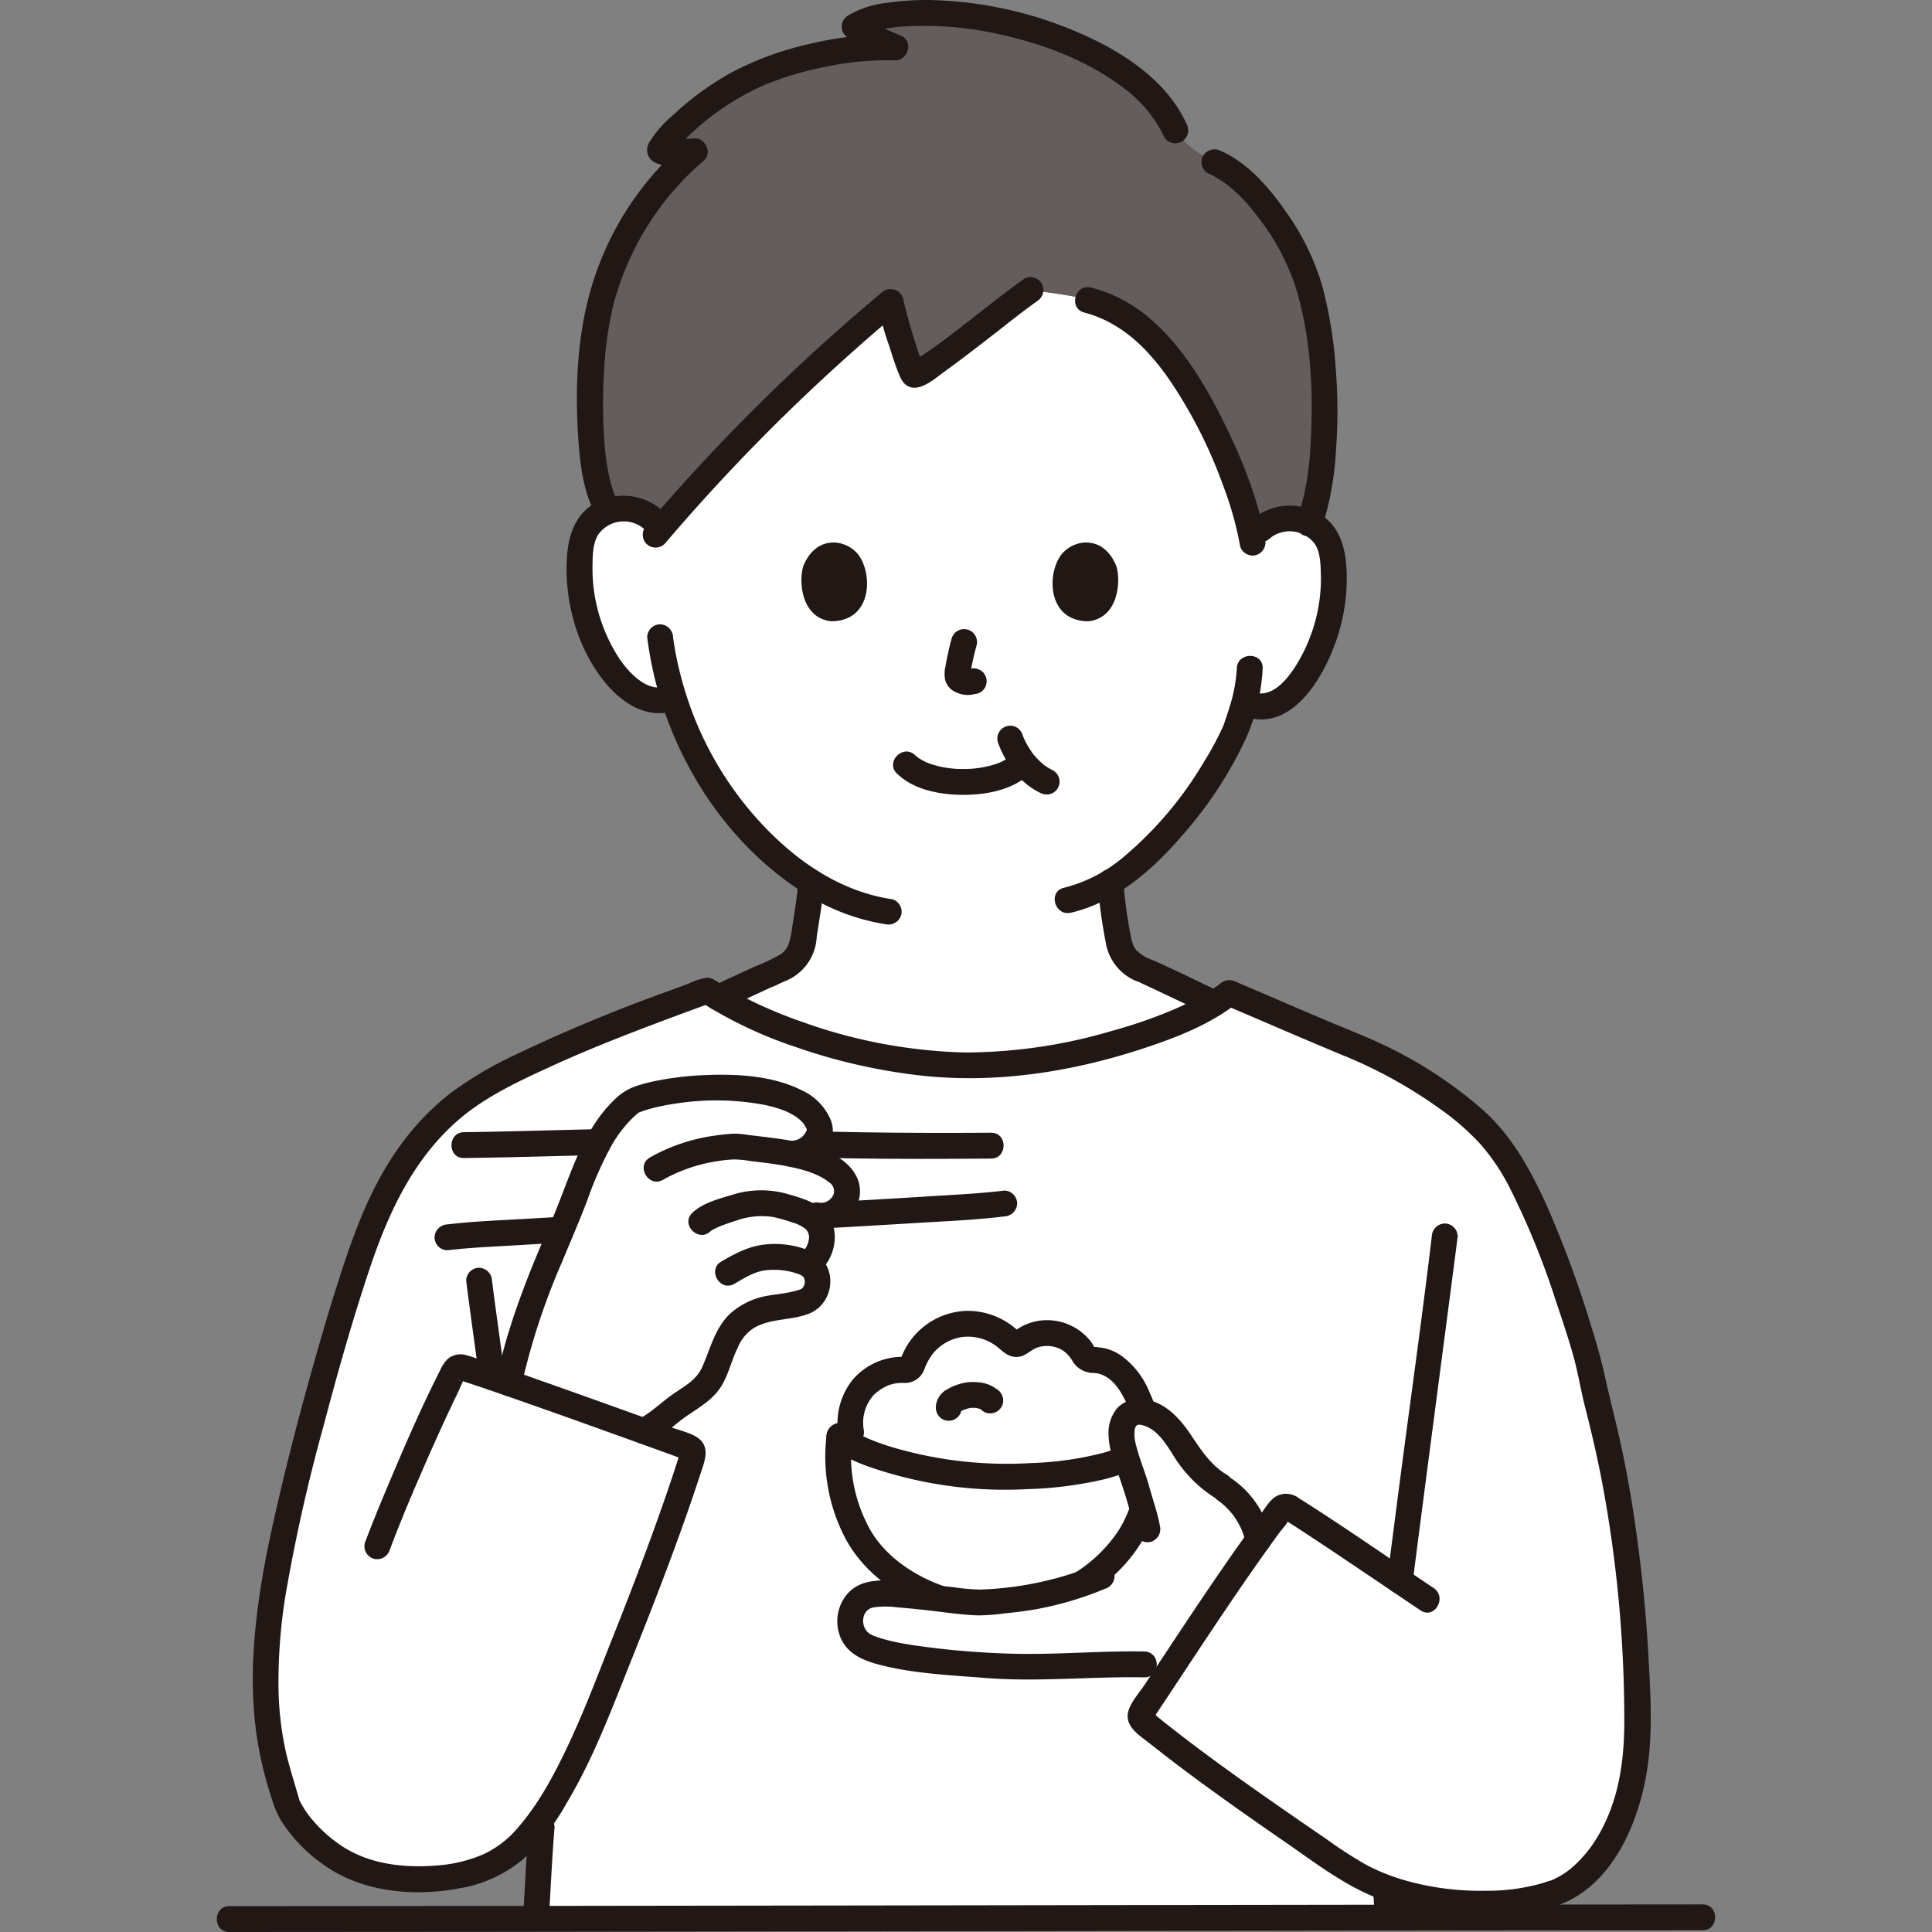 <!DOCTYPE svg PUBLIC "-//W3C//DTD SVG 1.1//EN" "http://www.w3.org/Graphics/SVG/1.1/DTD/svg11.dtd">
<!-- Uploaded to: SVG Repo, www.svgrepo.com, Transformed by: SVG Repo Mixer Tools -->
<svg width="800px" height="800px" viewBox="-40.24 0 358.605 358.605" xmlns="http://www.w3.org/2000/svg" fill="#000000">
<rect x="-40.24" y="0" width="358.605" height="358.605" fill="#808080" stroke="none"/>
<g id="SVGRepo_bgCarrier" stroke-width="0"/>
<g id="SVGRepo_tracerCarrier" stroke-linecap="round" stroke-linejoin="round"/>
<g id="SVGRepo_iconCarrier">
<defs>
<style>.a{fill:#ffffff;}.b{fill:#645d5c;}.c{fill:#211715;}.d{fill:none;stroke:#211715;stroke-miterlimit:10;stroke-width:1.2px;}</style>
</defs>
<path class="a" d="M247.556,351.59c7.111-2.16,14.834-11.581,16-27.156.675-19.834-2.413-46.593-7.349-64.161-.905-4.514-1.739-8.157-2.483-10.523-2.988-9.472-6.03-19.067-10.438-27.923a40.057,40.057,0,0,0-11.73-15.572A82.528,82.528,0,0,0,213.2,195.019c-8.677-3.541-16.634-7.031-25.287-10.72-8.269,6.767-31.227,13.511-48.139,13.469-18.555-.046-38.427-6.976-48.78-13.88-12.833,4.688-28.987,10.671-40.373,17.125C38.607,207.5,31.89,218.691,27.743,230.051c-4.678,12.414-15.687,51.291-17.832,69.163-1.619,13.493-1.228,22.722,3.09,35.5,1.108,3.179,7.483,11.487,17.1,13.359,8.012,1.559,18.319.742,24.462-4.178a31.933,31.933,0,0,0,5.858-6.629l-.131,1.9c-.02.22-.52,8.26-1.05,16.87H232.615l-.281-2.727a44.7,44.7,0,0,0,15.222-1.714"/>
<path class="a" d="M93.048,185.179c4.87-2.24,10.44-4.84,10.64-4.91,5.2-1.88,4.99-5.22,5.65-8.96a72.875,72.875,0,0,0,.98-7.567A58.19,58.19,0,0,1,96.83,151.66a65.423,65.423,0,0,1-12.049-22.17l-1.241.326c-3.041.819-5.363-.8-7.215-2.28a21.162,21.162,0,0,1-5.475-7.186,33.314,33.314,0,0,1-3.4-17.658,11.118,11.118,0,0,1,1.164-4.472,8.033,8.033,0,0,1,13.708-.013A363.83,363.83,0,0,1,125.1,56.016c.089,1.294,3.523,13.146,4.288,13.54,1.106.57,16.871-12.294,21.571-15.651,3.1.274,6.14.765,7.937,1.086l2.76.708c6.081,1.56,10.447,4.678,15.748,11.539,6.133,7.936,12.779,22.572,14.68,32.5l1.655-1.5A8.325,8.325,0,0,1,200.4,96.3a7.865,7.865,0,0,1,5.654,3.759,11.118,11.118,0,0,1,1.164,4.472,33.323,33.323,0,0,1-3.4,17.658,21.172,21.172,0,0,1-5.475,7.186c-1.852,1.477-3.711,2.315-6.4,1.5l-1.251-.415c-.534,2-1.132,3.674-1.427,4.567-1.777,4.824-11.218,21.169-23.386,28.691.187,2.539.517,5.073.958,7.6.65,3.74.45,7.08,5.65,8.96.25.09,8.21,3.86,12.66,5.97,0,0-13.793,24.027-48.459,24.027S93.048,185.179,93.048,185.179Z"/>
<path class="b" d="M177.977,24.151a12.619,12.619,0,0,0,3.082,3.374c1.111,1,2.667,1.555,4.255,2.63,7.229,3.2,14.734,14.45,17.166,22.233,3.877,12.406,4.284,33.294.418,44.719a8,8,0,0,0-2.5-.81,8.325,8.325,0,0,0-6.662,1.949l-1.655,1.5c-1.9-9.932-8.547-24.568-14.68-32.5-5.3-6.861-9.667-9.979-15.748-11.539l-2.76-.708c-1.8-.321-4.835-.812-7.937-1.086-4.7,3.357-20.465,16.221-21.571,15.651-.765-.394-4.2-12.246-4.288-13.54A363.83,363.83,0,0,0,82.325,98.207a7.883,7.883,0,0,0-8.055-3.746,7.024,7.024,0,0,0-1.428.364C68.5,89.71,68.387,68.02,71.185,56.411A55.087,55.087,0,0,1,88.721,28.1c-1.09.047-6.276.506-6.463-.2S91.49,15.98,105.289,11.926c7.011-2.06,12.395-3.274,20.659-3.118-1.545-.759-6.856-2.674-7.569-3.851,3.327-2.277,10.477-2.642,14.508-2.542,16.724.413,39.072,8.379,45.035,21.8"/>
<path class="c" d="M57.891,339.161c-.458,5.613-.7,11.25-1.05,16.87a2.4,2.4,0,0,0,4.8,0c.346-5.62.592-11.257,1.05-16.87a2.42,2.42,0,0,0-2.4-2.4,2.449,2.449,0,0,0-2.4,2.4Z"/>
<path class="c" d="M46.288,237.719c.755,5.984,1.615,11.952,2.41,17.93a2.48,2.48,0,0,0,2.4,2.4c1.164,0,2.572-1.106,2.4-2.4-.8-6.053-1.656-11.956-2.41-17.93a2.478,2.478,0,0,0-2.4-2.4,2.414,2.414,0,0,0-2.4,2.4Z"/>
<path class="c" d="M219.721,355.931c-.092-1.538-.145-3.085-.29-4.62a2.678,2.678,0,0,0-.7-1.7,2.4,2.4,0,0,0-3.394,0,2.344,2.344,0,0,0-.7,1.7c.145,1.535.2,3.082.29,4.62a2.539,2.539,0,0,0,.7,1.7,2.4,2.4,0,0,0,3.394,0,2.391,2.391,0,0,0,.7-1.7Z"/>
<path class="c" d="M222,293.439c2.451-19.122,4.985-38.233,7.476-57.349.286-2.2.581-4.392.844-6.591a2.413,2.413,0,0,0-2.4-2.4,2.458,2.458,0,0,0-2.4,2.4c-1.831,15.333-4,30.63-5.993,45.942q-1.172,9-2.327,18a2.412,2.412,0,0,0,2.4,2.4,2.461,2.461,0,0,0,2.4-2.4Z"/>
<path class="c" d="M195.434,99.943a5.806,5.806,0,0,1,8.365,1.019c1.008,1.507,1.067,3.58,1.122,5.332a29.763,29.763,0,0,1-.377,5.971,30.742,30.742,0,0,1-4.2,11.213c-1.639,2.593-4.332,6.026-7.764,5.076-2.982-.825-4.254,3.805-1.276,4.629,8.593,2.378,14.256-7.758,16.549-14.482a35.293,35.293,0,0,0,1.866-12.407c-.134-4.249-1.061-8.306-4.8-10.79a10.784,10.784,0,0,0-12.881,1.045,2.42,2.42,0,0,0,0,3.394,2.448,2.448,0,0,0,3.394,0Z"/>
<path class="c" d="M189.331,124.059a28.323,28.323,0,0,1-1.365,7.206c-.256.852-.537,1.7-.82,2.539q-.133.4-.276.8c-.028.078-.063.154-.092.231-.169.456.244-.543.031-.07a60.351,60.351,0,0,1-3.765,6.961,68.512,68.512,0,0,1-14.751,17.356,27.54,27.54,0,0,1-11.044,5.7c-3.01.692-1.736,5.321,1.276,4.629,8.368-1.922,15.316-8.083,20.759-14.439A74.9,74.9,0,0,0,190.77,137.6a36.516,36.516,0,0,0,3.361-13.537c.1-3.09-4.7-3.086-4.8,0Z"/>
<path class="c" d="M82.63,94.713a10.85,10.85,0,0,0-11.741-1.68c-3.994,1.876-5.512,5.715-5.853,9.879-.683,8.326,1.8,17.527,7.217,23.976,2.936,3.494,7.2,6.348,11.925,5.242,3.006-.7,1.733-5.333-1.276-4.628-3.278.768-6.481-2.765-8.126-5.171A30.551,30.551,0,0,1,69.738,104.9c.032-1.869.052-4.158,1.133-5.774a5.8,5.8,0,0,1,8.365-1.018,2.463,2.463,0,0,0,3.394,0,2.422,2.422,0,0,0,0-3.4Z"/>
<path class="c" d="M79.892,118.278c2.326,18.787,12.92,37.209,29.054,47.438a39.187,39.187,0,0,0,15.132,5.823,2.479,2.479,0,0,0,2.952-1.676,2.418,2.418,0,0,0-1.676-2.953c-9.242-1.365-17.15-6.651-23.532-13.272a63.2,63.2,0,0,1-14.61-24.421q-.978-3.029-1.667-6.139-.3-1.346-.533-2.7-.108-.619-.2-1.241-.045-.3-.087-.592c.059.42-.018-.149-.032-.264a2.476,2.476,0,0,0-2.4-2.4,2.415,2.415,0,0,0-2.4,2.4Z"/>
<path class="c" d="M149.831,51.771c-5.138,3.663-9.877,7.636-14.9,11.384-1.969,1.47-3.974,2.822-6.044,4.134-.432.275.45-.154.183-.076-.143.042-.3.027.149,0a2.157,2.157,0,0,1,1.794.594c.253.22.3.552.162.149-.079-.239-.3-.685-.086-.158-.513-1.288-.945-2.607-1.363-3.929q-.813-2.574-1.528-5.18c-.179-.653-.355-1.308-.515-1.966-.058-.24-.109-.482-.168-.722-.127-.522-.057-.365-.021.018a2.436,2.436,0,0,0-4.1-1.7A364.79,364.79,0,0,0,87.964,88.212Q83.77,92.8,79.745,97.546a2.465,2.465,0,0,0,0,3.395,2.421,2.421,0,0,0,3.394,0,358.662,358.662,0,0,1,32.7-33.7q5.383-4.876,10.961-9.533l-4.1-1.7a42.218,42.218,0,0,0,2.131,8.252c.465,1.508.938,3.02,1.512,4.491.483,1.241,1,2.726,2.437,3.123,2.139.588,4.7-1.755,6.269-2.886,3.056-2.195,6.027-4.509,9-6.812,2.867-2.219,5.235-4.151,8.2-6.268a2.468,2.468,0,0,0,.861-3.284,2.421,2.421,0,0,0-3.284-.861Z"/>
<path class="c" d="M161.016,58.014c6.745,1.769,11.609,6.515,15.543,12.1a87.313,87.313,0,0,1,10.172,19.853,63.014,63.014,0,0,1,3.212,11.391,2.418,2.418,0,0,0,2.952,1.676,2.455,2.455,0,0,0,1.676-2.952C193.278,92.41,190.178,84.94,186.728,78s-7.748-14-13.737-19.061a27.01,27.01,0,0,0-10.7-5.558c-2.99-.784-4.266,3.844-1.276,4.629Z"/>
<path class="c" d="M180,23c-3.673-8.1-11.941-13.436-19.828-16.846A73.242,73.242,0,0,0,132.344.005a50.2,50.2,0,0,0-7.966.524,17.845,17.845,0,0,0-7.211,2.356,2.427,2.427,0,0,0-.861,3.283,9.419,9.419,0,0,0,4.052,2.816c1.58.721,2.995,1.233,4.379,1.9l1.211-4.472a63.3,63.3,0,0,0-16.273,1.826,57.387,57.387,0,0,0-14.486,5.408A54.023,54.023,0,0,0,84.651,21.4a20.57,20.57,0,0,0-4.429,5.113,2.64,2.64,0,0,0,.371,3.137,4.171,4.171,0,0,0,2.807,1,42.6,42.6,0,0,0,5.321-.154l-1.7-4.1A56.532,56.532,0,0,0,69.375,53.86c-2.5,8.743-2.892,18.4-2.284,27.434.3,4.392.8,8.946,2.618,13a2.418,2.418,0,0,0,3.284.861,2.458,2.458,0,0,0,.861-3.283c-.27-.6.1.284-.046-.107-.066-.173-.132-.347-.194-.522-.105-.3-.2-.6-.291-.9-.251-.838-.452-1.691-.624-2.549a46.036,46.036,0,0,1-.733-5.493,95.091,95.091,0,0,1-.073-13.514,67.556,67.556,0,0,1,1.653-11.931A52.8,52.8,0,0,1,90.418,29.792c1.592-1.33.3-4.195-1.7-4.1-1.008.049-2.013.13-3.021.166-.615.022-1.232.038-1.847.013-.219-.009-.441-.016-.659-.044.325.049.366.05.121,0q-.883-.284,1.016.851l.327,1.211c.059.483-.132.424-.168.757-.044.411-.13.213-.006.064.169-.2.309-.455.464-.67-.258.36-.189.235.016-.008.122-.145.243-.292.367-.435.336-.39.684-.77,1.039-1.143A45.333,45.333,0,0,1,92.194,21.3a48.331,48.331,0,0,1,9.3-5.465,60.217,60.217,0,0,1,10.942-3.33,56.925,56.925,0,0,1,13.509-1.3c2.277.035,3.408-3.421,1.212-4.473-1.285-.615-2.557-1.087-3.812-1.642-.726-.32-1.45-.65-2.148-1.027-.289-.156-.574-.319-.849-.5-.223-.146-.073-.066.1.18l-.861,3.283c3.21-2.1,7.94-2.2,11.728-2.227a61.571,61.571,0,0,1,12.364,1.237c8.573,1.7,17.18,4.761,24.251,10a24.309,24.309,0,0,1,7.917,9.379,2.418,2.418,0,0,0,3.284.861A2.458,2.458,0,0,0,180,23Z"/>
<path class="c" d="M183.961,32.163c4.057,1.794,7.261,5.3,9.829,8.828a42.371,42.371,0,0,1,6.51,12.474c2.777,9.2,3.3,19.247,2.73,28.791a54.767,54.767,0,0,1-2.51,14.4c-1,2.931,3.637,4.189,4.628,1.276A57.236,57.236,0,0,0,207.7,84.1a99.784,99.784,0,0,0-.026-15.92,79.862,79.862,0,0,0-2.443-14.938,45.626,45.626,0,0,0-6.523-13.574c-3.14-4.563-7.142-9.353-12.325-11.646a2.478,2.478,0,0,0-3.284.862,2.418,2.418,0,0,0,.861,3.283Z"/>
<path class="c" d="M45.871,214.947c11.4-.144,22.8-.561,34.2-.763,4.681-.083,9.373-.187,14.054-.04,7.556.236,15.1.723,22.658.852,8.979.154,17.959.115,26.939.053,3.087-.021,3.094-4.821,0-4.8-16.166.112-32.287-.053-48.434-.859-4.329-.216-8.682-.108-13.013-.042-6.047.091-12.094.244-18.14.4-6.087.153-12.174.326-18.262.4-3.086.038-3.095,4.838,0,4.8Z"/>
<path class="c" d="M42.821,232.066c4.238-.508,8.534-.669,12.792-.927,7.693-.465,15.39-.883,23.086-1.3,17.085-.927,34.174-1.794,51.252-2.844,5.4-.331,10.839-.547,16.207-1.208a2.476,2.476,0,0,0,2.4-2.4,2.413,2.413,0,0,0-2.4-2.4c-4.539.558-9.135.763-13.7,1.052-7.848.5-15.7.933-23.552,1.365-16.956.933-33.916,1.789-50.868,2.79-5.065.3-10.18.468-15.221,1.072a2.475,2.475,0,0,0-2.4,2.4,2.415,2.415,0,0,0,2.4,2.4Z"/>
<path class="a" d="M54.2,256.719c2.192-10.743,5.053-17,9.79-28.47,3.729-8.248,5.661-17.858,12.97-23.74,7.307-3.495,32.487-4.858,34.951,4.849a5.122,5.122,0,0,1-4.491,4.721,5.345,5.345,0,0,1-.87.05c4.649.864,14.387,4.564,8.8,10.32a4.792,4.792,0,0,1-2.55,1.14c-.01.01-.01.01-.02,0h-.02a2.482,2.482,0,0,1-.75.04c-.01.01-.01.01-.02,0a23.475,23.475,0,0,1-2.93-.45,8.858,8.858,0,0,1,1.04.56h.01c3.385,1.891,2.5,6.971-.39,8.91a3.962,3.962,0,0,1,.76.57c.01,0,.01,0,.01.01a3.692,3.692,0,0,1,.37.41c0,.01.01.01.01.02,3.6,6.352-6.1,6.8-9.84,7.6-6.653,1.62-6.849,8.93-10.18,13.821a113.915,113.915,0,0,1-11.63,8.54l-6.74,1.4-19.65-6.17C53.094,260.341,54,257.314,54.2,256.719Z"/>
<path class="c" d="M56.512,257.357A126.493,126.493,0,0,1,64,234.432c1.605-3.875,3.276-7.721,4.77-11.641a66.813,66.813,0,0,1,4.631-10.4A23.331,23.331,0,0,1,76.694,208q.459-.472.947-.918c.123-.113.779-.669.665-.561.185-.175-.378.13.173-.073.222-.081.442-.165.665-.241a27.679,27.679,0,0,1,3.073-.837q.86-.187,1.726-.338.425-.073.85-.14c.165-.026.331-.05.5-.075.059-.009.592-.082.249-.037a48.645,48.645,0,0,1,16.339.344c.688.153,1.372.328,2.046.535.342.1.681.217,1.016.339.169.061.95.382.6.226a13.842,13.842,0,0,1,1.626.845c.261.16.515.329.762.51-.383-.281.145.126.274.244.21.192.395.405.6.605.374.37-.07-.209.188.243.135.236.278.468.411.705.06.108.161.416-.022-.075.029.078.136.263.122.345-.048.284-.014.15,0,.058a2.026,2.026,0,0,1-.137.367,3.856,3.856,0,0,1-.645.864,3.045,3.045,0,0,1-1.941.8c-3.077.136-3.094,4.936,0,4.8,4-.176,8.88-4.047,7.232-8.508a10.585,10.585,0,0,0-5.346-5.616c-5.471-2.765-12.128-3.116-18.145-2.854a57.443,57.443,0,0,0-9.234,1.115,28.594,28.594,0,0,0-3.407.908,10.329,10.329,0,0,0-4.036,2.5c-6.315,6.078-8.371,14.856-11.764,22.627-4.155,9.518-8.086,19.18-10.184,29.383a2.459,2.459,0,0,0,1.676,2.953,2.423,2.423,0,0,0,2.952-1.677Z"/>
<path class="c" d="M82.826,218.984a29.632,29.632,0,0,1,10.335-3.493,23.763,23.763,0,0,1,2.965-.285,22.536,22.536,0,0,1,3.112.324c1.9.228,3.8.429,5.679.771,2.825.512,6.365,1.267,8.668,3.1a1.949,1.949,0,0,1,.875,2.342,2.521,2.521,0,0,1-2.515,1.51,2.484,2.484,0,0,0-2.952,1.676,2.416,2.416,0,0,0,1.676,2.952c3.692.5,7.45-1.287,8.49-5.1,1.006-3.688-1.424-6.75-4.547-8.368a31.862,31.862,0,0,0-9.816-2.967c-2.043-.31-4.1-.531-6.15-.782a15.534,15.534,0,0,0-2.752-.24c-1.2.068-2.387.206-3.573.378A33.724,33.724,0,0,0,80.4,214.839c-2.677,1.54-.262,5.689,2.423,4.145Z"/>
<path class="c" d="M91.646,228.521c.308-.3-.414.2.013-.022.179-.093.348-.213.526-.31.375-.2.989-.477,1.135-.537,1-.41,2.034-.759,3.067-1.085a14.071,14.071,0,0,1,6.849-.677,28.112,28.112,0,0,1,3.546,1,6.971,6.971,0,0,1,2.543,1.259,2.173,2.173,0,0,1,.565,1.928,4.143,4.143,0,0,1-1.636,2.714,2.415,2.415,0,0,0,0,3.394,2.456,2.456,0,0,0,3.394,0c2.767-2.243,3.977-6.611,2.274-9.833-1.573-2.975-5.1-3.891-8.087-4.761a17.884,17.884,0,0,0-10.158.177c-2.451.741-5.541,1.532-7.425,3.364-2.219,2.157,1.177,5.549,3.394,3.394Z"/>
<path class="c" d="M80.439,267.692c2.493-1.2,4.461-3.261,6.72-4.821,2.361-1.631,4.906-3.031,6.463-5.54,1.373-2.212,1.916-4.852,3.071-7.177a7.837,7.837,0,0,1,2.96-3.643c3.125-1.862,6.907-1.367,10.229-2.669,4.953-1.941,5.5-9.226.527-11.525a17.028,17.028,0,0,0-8.54-1.334c-3.089.3-5.58,1.641-8.212,3.164-2.673,1.546-.259,5.7,2.422,4.145,1.823-1.055,3.559-2.209,5.7-2.5a13.549,13.549,0,0,1,5.839.566,4.934,4.934,0,0,1,.92.384c.008,0,.511.418.316.216a1.728,1.728,0,0,1,.046,1.847,2.525,2.525,0,0,1-.3.4c.061-.073.435-.263.033-.039a1.308,1.308,0,0,1-.5.224,18.8,18.8,0,0,1-2.555.608c-1.609.292-3.294.4-4.868.848a14.119,14.119,0,0,0-4.856,2.5c-3.246,2.593-4.134,6.746-5.736,10.356-1.09,2.454-3.269,3.572-5.384,5.029-2.258,1.554-4.233,3.62-6.72,4.821a2.422,2.422,0,0,0-.861,3.284,2.451,2.451,0,0,0,3.283.861Z"/>
<path class="a" d="M187.938,319.459l17.23-23.44-11.86-10.17c-1.189-8.23-10.44-10.579-14-17.42-2.407-5.808-12.826-10.347-11.21-.45,1.4,5.271,3.553,10.565,4.64,15.89l-8.48,8.7c-8.217,3.32-17.129,5.328-25.94,4.6-6,.262-15.848-4.152-20.09,1.048-7,15.431,45.9,9.943,54.12,10.721C174.841,310.383,185.326,317.69,187.938,319.459Z"/>
<path class="d" d="M172.878,309.269c.89.56,1.97,1.25,3.16,2.03"/>
<path class="a" d="M115.57,266.54c3.8,3.918,19.665,7.727,29.878,7.6,11.318-.139,24.88-1.387,28.188-7.6.272,6.358-.954,14.086-4.6,19.38-3.918,5.694-11.132,10.589-17.816,11.793-10.189,1.835-18.341-.078-26.6-6.316-7.3-5.509-10.157-16.271-9.05-24.857Z"/>
<path class="a" d="M119.933,257.553c.033-.037.066-.074.1-.11,1.539-1.656,4.652-3.332,6.908-3.179a2.353,2.353,0,0,0,1.746-.277,2.26,2.26,0,0,0,.535-1A10.9,10.9,0,0,1,147,248.69a2.362,2.362,0,0,0,1.213.783,2.5,2.5,0,0,0,1.659-.738,7.735,7.735,0,0,1,10.7,2.152,3.249,3.249,0,0,0,1.128,1.364,3.3,3.3,0,0,0,1.447.188c3.322.052,6.284,3.409,7.581,6.467,1.574,3.712,2.205,4.8.866,10.02-5.136,4.165-16.467,5.1-26.154,5.216-8.639.106-21.32-2.6-27.323-5.813l-.382-2.474A10.5,10.5,0,0,1,119.933,257.553Z"/>
<path class="c" d="M113.873,268.237c2.442,2.438,6.09,3.68,9.3,4.715A77.512,77.512,0,0,0,136.6,275.9a76.507,76.507,0,0,0,13.859.5,71.087,71.087,0,0,0,14.429-1.865c4.1-1.056,8.661-2.891,10.824-6.785,1.5-2.7-2.643-5.126-4.145-2.422a4.14,4.14,0,0,1-1.09,1.407,7.143,7.143,0,0,1-1.636,1.181,19.34,19.34,0,0,1-4.736,1.859,60.853,60.853,0,0,1-12.865,1.786,74.962,74.962,0,0,1-25.029-2.7,42.935,42.935,0,0,1-5.547-1.952,20.338,20.338,0,0,1-2.093-1.087c-.3-.184-.6-.378-.885-.586-.311-.225.391.367-.037-.038-.125-.12-.255-.233-.378-.356-2.188-2.185-5.584,1.208-3.394,3.394Z"/>
<path class="c" d="M113.17,266.54a32.731,32.731,0,0,0,3.27,18.562c3.071,6.051,8.6,10.312,14.748,12.965a35.292,35.292,0,0,0,20.852,1.926,31.135,31.135,0,0,0,17.689-11.02c5-6.269,6.606-14.562,6.307-22.433-.117-3.079-4.918-3.094-4.8,0,.229,6.012-.637,12.555-3.961,17.7a26.723,26.723,0,0,1-14.528,10.644,29.86,29.86,0,0,1-17.773-.456c-5.333-1.857-10.6-5.3-13.538-10.21a28.023,28.023,0,0,1-3.466-17.682,2.413,2.413,0,0,0-2.4-2.4,2.46,2.46,0,0,0-2.4,2.4Z"/>
<path class="c" d="M120.057,265.217a7.665,7.665,0,0,1,1.892-6.3,8.709,8.709,0,0,1,2.824-1.827,7.419,7.419,0,0,1,2.913-.389,3.82,3.82,0,0,0,3.6-2.425,11.334,11.334,0,0,1,1.618-3.01,8.63,8.63,0,0,1,5.57-3.112,8.777,8.777,0,0,1,6.4,1.849c1.157.941,2.082,1.937,3.705,1.861,1.487-.069,2.327-1.185,3.614-1.7a5.581,5.581,0,0,1,4.939.562,6.076,6.076,0,0,1,1.754,2,4.543,4.543,0,0,0,3.9,2.116c2.416.13,4.115,1.989,5.251,4.007,1.22,2.164,2.173,4.559,1.783,7.034a2.475,2.475,0,0,0,1.676,2.953,2.419,2.419,0,0,0,2.952-1.677,14.023,14.023,0,0,0,.114-4.551,18.169,18.169,0,0,0-1.414-4.116,15.37,15.37,0,0,0-5.376-6.934,8.672,8.672,0,0,0-3.933-1.458c-.108-.012-1-.153-1.053-.058l-.1.02q.6.525.149-.07a6.8,6.8,0,0,0-1.33-1.82,10.269,10.269,0,0,0-7.43-3.129,9.742,9.742,0,0,0-3.729.732,9.215,9.215,0,0,0-1.683.891l-.307.225q-.9.451.614.362c.024-.125-.776-.7-.853-.768a13.639,13.639,0,0,0-8.875-3.169,13.325,13.325,0,0,0-8.176,3.054,13.512,13.512,0,0,0-2.8,3.146,12.722,12.722,0,0,0-1.1,2.162,2.776,2.776,0,0,0-.263.673q1.389-.53.4-.458c-.228-.02-.455-.032-.683-.035a12.222,12.222,0,0,0-8.493,4.119,12.9,12.9,0,0,0-2.707,10.52,2.418,2.418,0,0,0,2.952,1.676,2.456,2.456,0,0,0,1.676-2.952Z"/>
<path class="c" d="M138.26,261.309a1.124,1.124,0,0,1,0-.246l-.085.638a1.186,1.186,0,0,1,.065-.235l-.242.573a1.633,1.633,0,0,1,.164-.276l-.376.485a2.506,2.506,0,0,1,.415-.4l-.486.375a5.38,5.38,0,0,1,1.094-.611l-.573.242a8.161,8.161,0,0,1,1.951-.575l-.638.085a6.779,6.779,0,0,1,1.7.009l-.638-.086a5.593,5.593,0,0,1,1.383.355l-.573-.242a3.2,3.2,0,0,1,.643.373l-.486-.375a3.882,3.882,0,0,0,.78.635,2.447,2.447,0,0,0,2.665-.187,2.4,2.4,0,0,0,.86-2.523,2.66,2.66,0,0,0-.646-1.105l.376.486-.02-.034a2.4,2.4,0,1,0-4.144,2.423,5.062,5.062,0,0,0,.419.551l-.617-1.059,0,.014,3.525-2.71-.043-.021.485.375a6.172,6.172,0,0,0-3.973-1.67,8.088,8.088,0,0,0-2.935.2,9.682,9.682,0,0,0-2.721,1.1,3.9,3.9,0,0,0-2.129,3.436,2.6,2.6,0,0,0,.7,1.7,2.4,2.4,0,0,0,3.394,0,2.326,2.326,0,0,0,.7-1.7Z"/>
<path class="a" d="M186.243,275.792c-2.754-1.579-5.244-4.673-6.933-7.36s-3.813-5.441-6.89-6.222a3.658,3.658,0,0,0-3.214.468,3.4,3.4,0,0,0-.965,1.452c-1.275,3.39,1.53,8.458,2.4,11.974.484,1.958,1.793,5.958,2.094,7.762Z"/>
<path class="c" d="M187.454,273.72c-2.918-1.735-4.771-4.577-6.61-7.334-1.933-2.9-4.511-5.818-8.087-6.558a5.869,5.869,0,0,0-5.5,1.4,7.109,7.109,0,0,0-1.738,5.059c.067,3.293,1.542,6.306,2.507,9.39a73.364,73.364,0,0,1,2.4,8.832,2.42,2.42,0,0,0,2.952,1.676,2.454,2.454,0,0,0,1.676-2.952c-.422-2.376-1.258-4.675-1.893-7-.7-2.562-1.738-5.013-2.43-7.575a14.418,14.418,0,0,1-.362-1.643,7.484,7.484,0,0,1-.049-.872,4.48,4.48,0,0,0,.023-.6c.2-1.127.569-1.256,1.6-.97,2.557.707,4.129,3.263,5.477,5.354a24.24,24.24,0,0,0,7.615,7.943c2.662,1.582,5.079-2.566,2.423-4.145Z"/>
<path class="a" d="M164.257,292.574c-10.048,4.115-16.095,4.327-22.679,4.88-3.846-.249-11.664-1.275-15.694-1.531-3.034-.192-6.232-.389-7.655,2.3-1.224,2.309-.71,5.642,1.531,6.985,4.806,2.882,18.747,3.476,23.4,3.9,8.647.781,20.059-.344,28.987-.164Z"/>
<path class="c" d="M163.619,290.26a61.965,61.965,0,0,1-21.892,4.782,40.733,40.733,0,0,1-5.032-.439c-1.935-.2-3.87-.422-5.806-.625-3.382-.355-7.362-1.15-10.686-.152-4.094,1.229-5.97,5.869-4.561,9.788,1.234,3.435,4.533,4.689,7.8,5.5,6.2,1.543,12.669,1.811,19.01,2.324,9.9.8,19.787-.282,29.7-.1,3.09.056,3.091-4.744,0-4.8-8.56-.154-17.114.706-25.675.372a152.462,152.462,0,0,1-17.392-1.567c-1.51-.235-3.017-.512-4.5-.888-.651-.165-1.3-.348-1.933-.565-.269-.092-.537-.188-.8-.3s0,0,.046.019c-.163-.075-.325-.152-.484-.235-2.013-1.046-1.957-4.456.367-5a15.794,15.794,0,0,1,4.626-.014c1.616.118,3.228.287,4.84.457,3.34.353,6.725.918,10.085,1.022a40.436,40.436,0,0,0,5-.386c1.872-.182,3.741-.414,5.595-.731a62.585,62.585,0,0,0,12.964-3.833,2.476,2.476,0,0,0,1.676-2.952,2.415,2.415,0,0,0-2.952-1.676Z"/>
<path class="c" d="M185.987,278.612c.161.113.737.621.209.142.16.145.337.273.5.415q.519.449.994.945c.318.331.608.682.905,1.031.192.226-.362-.49-.066-.086.057.078.115.155.171.233q.212.294.408.6.354.544.661,1.118c.113.212.222.427.325.644.042.087.082.174.122.262.022.048.218.5.051.11s.008.031.041.115c.043.112.084.225.125.338.072.2.141.409.205.615.141.46.257.926.355,1.4a2.415,2.415,0,0,0,2.952,1.677,2.459,2.459,0,0,0,1.676-2.953,17.694,17.694,0,0,0-7.213-10.744,2.41,2.41,0,0,0-3.283.861,2.463,2.463,0,0,0,.861,3.284Z"/>
<path class="c" d="M246.918,349.276a36.707,36.707,0,0,1-11.374,1.671,51.111,51.111,0,0,1-14.585-1.813,37.844,37.844,0,0,1-7.465-2.919,79.811,79.811,0,0,1-7.613-4.914q-7.149-4.878-14.223-9.868c-3.84-2.725-7.651-5.492-11.4-8.344-1.5-1.141-2.96-2.278-4.485-3.494q-.537-.428-1.072-.859c-.217-.175-.765-.808-1.054-.855l.12,1.165.519-.78q.261-.392.52-.783.783-1.179,1.565-2.36c3.781-5.711,7.542-11.435,11.382-17.107q2.781-4.107,5.629-8.167,1.332-1.893,2.687-3.77.669-.927,1.345-1.848a12.239,12.239,0,0,0,1.613-2.179l.269-.359q-2.117-.169-1.231.305a3.143,3.143,0,0,0,.564.356q.627.4,1.251.8,1.464.945,2.919,1.907,3.482,2.293,6.941,4.624c4.574,3.071,9.132,6.164,13.708,9.232,2.573,1.725,4.979-2.431,2.423-4.145-8.322-5.578-16.542-11.331-25.012-16.685a3.911,3.911,0,0,0-4.109-.419c-1.459.784-2.521,2.83-3.481,4.14q-3.153,4.3-6.179,8.695c-4.075,5.889-8.029,11.86-11.978,17.833q-1.443,2.183-2.886,4.364c-.973,1.469-2.466,3.1-2.992,4.79-.9,2.9,1.994,4.59,3.907,6.1q5.54,4.385,11.268,8.521c4.586,3.333,9.231,6.583,13.9,9.8,5.391,3.717,10.65,7.8,16.755,10.274a52.187,52.187,0,0,0,18.462,3.552,44.04,44.04,0,0,0,14.668-1.836c2.916-.972,1.666-5.609-1.276-4.629Z"/>
<path class="c" d="M2.318,358.605q23.718,0,47.435-.032,29.935-.031,59.871-.077,31.568-.045,63.134-.093,28.609-.043,57.221-.081,21.066-.027,42.134-.039H275.8c3.088,0,3.094-4.8,0-4.8q-19.825,0-39.649.032-27.932.034-55.863.077l-62.9.094q-30.384.043-60.766.08-24.729.029-49.456.04H2.318c-3.088,0-3.093,4.8,0,4.8Z"/>
<path class="c" d="M94.259,187.252q4.3-1.977,8.584-3.969a14.722,14.722,0,0,0,2-.916q-.94.386-.174.089.306-.123.609-.253c.4-.167.789-.337,1.167-.541a9.261,9.261,0,0,0,4.906-7.764c.526-3.381,1.11-6.743,1.371-10.159a2.421,2.421,0,0,0-2.4-2.4,2.448,2.448,0,0,0-2.4,2.4c-.228,2.989-.74,5.925-1.2,8.883a13.227,13.227,0,0,1-.689,2.916c.174-.432-.088.155-.136.241s-.406.637-.318.523a7.5,7.5,0,0,1-.8.76,32.048,32.048,0,0,1-4.821,2.293q-4.056,1.878-8.114,3.752a2.419,2.419,0,0,0-.861,3.284,2.457,2.457,0,0,0,3.283.861Z"/>
<path class="c" d="M163.478,163.719a99.726,99.726,0,0,0,1.527,11.243,9.384,9.384,0,0,0,5.26,6.965c.5.238,1.108.374,1.585.657-.8-.474-.589-.262-.351-.143.261.129.529.244.793.367q1.677.784,3.351,1.577,4.149,1.959,8.294,3.927a2.466,2.466,0,0,0,3.283-.861,2.421,2.421,0,0,0-.861-3.284c-4.205-1.994-8.38-4.087-12.64-5.962a7.719,7.719,0,0,1-3.111-1.9c.2.241-.269-.419-.317-.506q-.114-.206-.213-.42.108.269.018.031a10.73,10.73,0,0,1-.462-1.727,88.3,88.3,0,0,1-1.356-9.967,2.461,2.461,0,0,0-2.4-2.4,2.419,2.419,0,0,0-2.4,2.4Z"/>
<path class="c" d="M248.194,353.905c11-3.447,16.1-16.181,17.464-26.6.873-6.676.418-13.657.047-20.359-.4-7.283-1.131-14.543-2.12-21.769-.912-6.67-2.064-13.317-3.607-19.872-.765-3.254-1.591-6.477-2.307-9.743-.7-3.185-1.574-6.283-2.56-9.389a198.285,198.285,0,0,0-8.332-22.583c-3.007-6.574-6.431-12.845-11.921-17.7a79.442,79.442,0,0,0-17.37-11.5c-3.669-1.811-7.5-3.268-11.268-4.859-3.8-1.607-7.6-3.241-11.39-4.87q-2.852-1.224-5.706-2.443a2.566,2.566,0,0,0-2.908.375c-.362.292-.139.115-.058.053-.16.121-.32.24-.483.357-.306.221-.617.434-.932.642-.684.449-1.386.871-2.1,1.271a54.273,54.273,0,0,1-4.877,2.4,90.13,90.13,0,0,1-11.884,4.106,96.078,96.078,0,0,1-27,3.929,96.092,96.092,0,0,1-30.167-5.654,83.172,83.172,0,0,1-12.239-5.334q-1.238-.671-2.444-1.4c-.909-.551-1.937-1.487-3.038-1.487a11.49,11.49,0,0,0-3.491,1.13q-1.869.687-3.736,1.379A301.33,301.33,0,0,0,55.4,195.787a69.423,69.423,0,0,0-12.265,7.305A47.873,47.873,0,0,0,33.6,213.267c-4.387,6.2-7.271,13.263-9.686,20.423-2.165,6.418-4.085,12.922-5.929,19.438-2.224,7.862-4.307,15.766-6.183,23.718-1.6,6.8-3.119,13.653-4.061,20.581-1.31,9.633-1.646,19.328.411,28.883.559,2.6,1.271,5.156,2.085,7.682a17.492,17.492,0,0,0,1.768,4.044,29.162,29.162,0,0,0,7.4,7.793c7.281,5.4,17.076,6.31,25.785,4.64A24.575,24.575,0,0,0,56.96,345a43.157,43.157,0,0,0,7.954-10.279c5.026-8.38,8.433-17.6,12.053-26.644,3.729-9.314,7.366-18.671,10.662-28.149q1.111-3.195,2.162-6.411c.724-2.222,1.884-4.892-.463-6.6-1.331-.967-3.307-1.379-4.851-1.94q-2.522-.915-5.045-1.825-11.1-4.006-22.23-7.923c-2.775-.971-5.551-1.939-8.34-2.866-.857-.285-1.722-.618-2.6-.834a3.671,3.671,0,0,0-3.381.693,6.56,6.56,0,0,0-1.413,2.1c-3.615,7.112-6.777,14.473-9.87,21.823-1.426,3.387-2.822,6.79-4.114,10.231a2.422,2.422,0,0,0,1.676,2.953,2.454,2.454,0,0,0,2.953-1.677c2.168-5.779,4.6-11.464,7.084-17.111q1.893-4.3,3.876-8.553.866-1.851,1.763-3.687c.37-.754.836-2.212,1.44-2.684l-1.059.618c-.141.057-.534-.165-.125-.044.117.034.233.071.349.107q.41.127.818.26,1.143.368,2.28.754c2,.673,4,1.364,5.989,2.059q7.611,2.652,15.2,5.38,7.531,2.7,15.05,5.428c.49.178.979.387,1.478.538l.236.086q1.014.461-.451-1.3a3.628,3.628,0,0,0-.322,1.019q-.666,2.092-1.364,4.173-1.545,4.612-3.208,9.182c-2.469,6.816-5.086,13.579-7.765,20.315-2.6,6.535-5.076,13.166-8.064,19.519-2.558,5.44-5.473,11-9.45,15.556a18.547,18.547,0,0,1-6.448,4.939,26.625,26.625,0,0,1-8.7,2.063c-5.925.464-12.076-.2-17.188-3.417a25.535,25.535,0,0,1-5.746-5.025,15.775,15.775,0,0,1-1.573-2.119c-.217-.341-.424-.688-.613-1.046-.083-.155-.157-.313-.237-.47-.205-.4.13.5-.044-.117-.962-3.431-2.1-6.755-2.784-10.263a59.692,59.692,0,0,1-1.071-9.788,100.192,100.192,0,0,1,1.311-18.027,319.956,319.956,0,0,1,7.015-31.242c2.6-9.854,5.376-19.686,8.613-29.353,3.467-10.354,8.142-20.419,16.6-27.661,4.957-4.245,11.124-7.093,17.016-9.795,6.617-3.035,13.4-5.7,20.21-8.263,3.129-1.178,6.268-2.33,9.409-3.478l-1.849-.242a79.174,79.174,0,0,0,17.655,8.374,106.742,106.742,0,0,0,22.924,5.261c14.16,1.639,28.657-.662,42.118-5.162,5.991-2,12.17-4.428,17.13-8.437l-2.909.375c7.393,3.153,14.76,6.364,22.182,9.447a86.939,86.939,0,0,1,18.141,9.99,46.2,46.2,0,0,1,7.63,6.683,39.224,39.224,0,0,1,5.31,7.948,146.151,146.151,0,0,1,8.542,20.919c1.15,3.449,2.342,6.911,3.311,10.417.864,3.124,1.363,6.331,2.168,9.465,1.547,6.03,2.895,12.07,3.914,18.216a238.934,238.934,0,0,1,3.346,40.434c-.042,6.98-1.018,13.936-4.446,20.131a23.907,23.907,0,0,1-4.748,6.164,13.709,13.709,0,0,1-2.583,1.931,15.829,15.829,0,0,1-1.459.768c-.093.043-.574.23-1.091.392-2.938.921-1.683,5.556,1.276,4.629Z"/>
<path class="c" d="M136.391,118.529c-.454,1.731-.861,3.479-1.159,5.243a5.721,5.721,0,0,0-.027,2.44,3.353,3.353,0,0,0,1.829,2.2,5.181,5.181,0,0,0,2.445.588c.561-.025,1.1-.166,1.651-.241a2.39,2.39,0,0,0,1.434-1.1,2.4,2.4,0,0,0-.861-3.284l-.573-.241a2.4,2.4,0,0,0-1.276,0c-.259.034-.513.1-.772.133l.639-.085a2.978,2.978,0,0,1-.687,0l.638.086a3.153,3.153,0,0,1-.73-.214l.573.242a3.6,3.6,0,0,1-.434-.229l.486.375a1.146,1.146,0,0,1-.179-.176l.375.485a1.4,1.4,0,0,1-.12-.218l.242.573a1.875,1.875,0,0,1-.083-.34l.086.638a3.287,3.287,0,0,1,.02-.755l-.085.638a50.97,50.97,0,0,1,1.2-5.475,2.4,2.4,0,1,0-4.628-1.277Z"/>
<path class="c" d="M108.851,105.092c-.9,2.926-.314,9.656,5.229,10.229,7.326-.044,7.716-8.181,5.25-12.007C117.31,100.181,111.373,98.879,108.851,105.092Z"/>
<path class="c" d="M166.974,105.092c.9,2.926.314,9.656-5.229,10.229-7.325-.045-7.716-8.182-5.25-12.007C158.514,100.181,164.451,98.879,166.974,105.092Z"/>
<path class="c" d="M126.248,143.58c3.139,3.072,8.12,3.956,12.329,3.953s9.191-.879,12.331-3.953c2.211-2.164-1.184-5.557-3.394-3.394-.1.1-.611.533-.328.309.26-.206-.4.266-.553.361-.276.17-.56.326-.849.471-.194.1-.391.191-.59.277.318-.137-.066.022-.2.069a18.7,18.7,0,0,1-6.421,1.06,18.307,18.307,0,0,1-6.309-1.017c-.011,0-.726-.292-.31-.112-.167-.072-.332-.15-.5-.231-.322-.158-.637-.329-.942-.517-.234-.144-.454-.305-.681-.461.6.411-.052-.067-.2-.209-2.21-2.162-5.607,1.229-3.395,3.394Z"/>
<path class="c" d="M144.963,137.74c1.371,3.865,4.092,7.592,7.854,9.413a2.571,2.571,0,0,0,1.849.242,2.4,2.4,0,0,0,.574-4.387,10.573,10.573,0,0,1-1.068-.591q-.234-.148-.46-.308c-.084-.059-.166-.121-.249-.181-.324-.233.365.3.143.11a15.078,15.078,0,0,1-1.741-1.687q-.185-.212-.36-.43c-.243-.3.011.037.107.142a2.868,2.868,0,0,1-.185-.249q-.343-.472-.653-.97a15.945,15.945,0,0,1-1.1-2.111l.242.573c-.117-.278-.226-.558-.327-.842a2.561,2.561,0,0,0-1.1-1.435,2.4,2.4,0,0,0-3.525,2.711Z"/>
</g>
</svg>